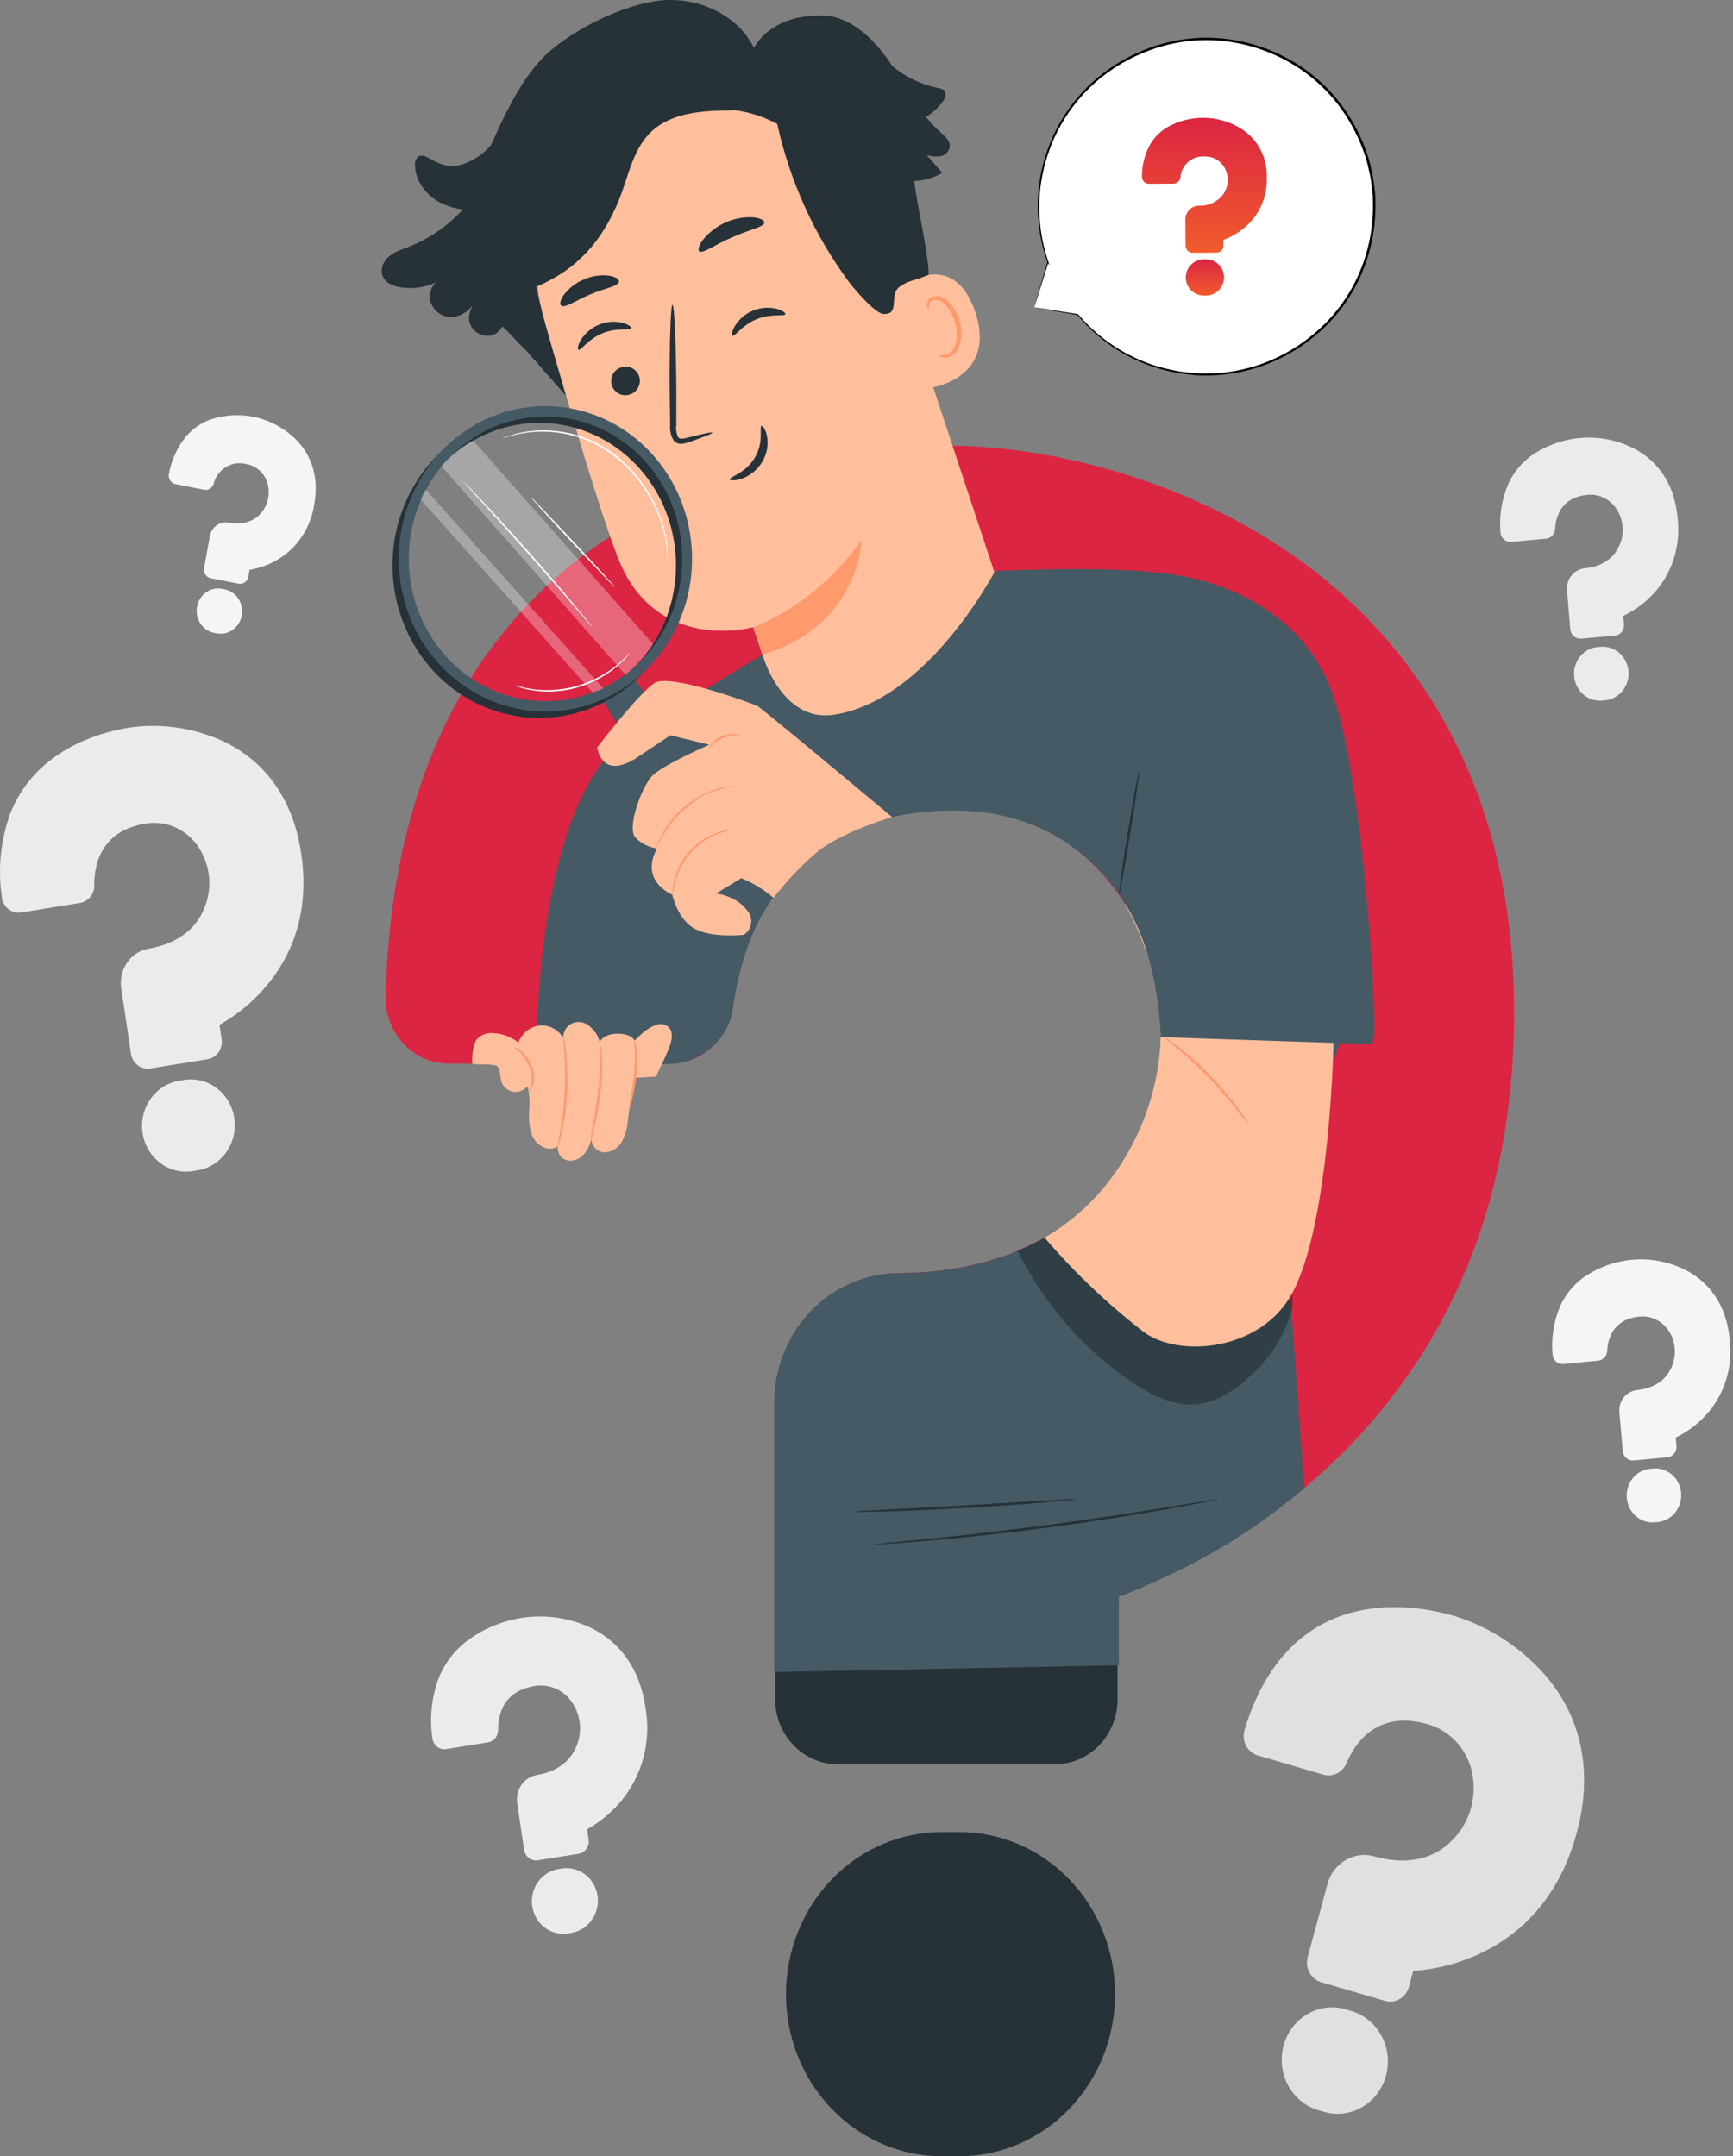 <svg width="364" height="453" viewBox="0 0 364 453" fill="none" xmlns="http://www.w3.org/2000/svg">
<rect x="0" y="0" width="364" height="453" fill="#808080" stroke="none"/>
<path d="M325.171 352.662C319.979 346.473 313.217 341.934 305.661 339.564C300.41 338.024 292.45 336.621 284.345 338.68C279.435 339.889 274.917 342.422 271.243 346.023C266.907 350.28 263.597 356.15 261.404 363.469C261.243 364.011 261.187 364.58 261.241 365.144C261.295 365.708 261.457 366.255 261.717 366.753C261.977 367.251 262.33 367.689 262.756 368.042C263.181 368.396 263.67 368.657 264.194 368.81L277.963 372.846C278.908 373.119 279.916 373.03 280.803 372.595C281.69 372.159 282.397 371.406 282.796 370.473C284.622 366.155 289.231 359.335 299.585 362.17C302.211 362.837 304.573 364.339 306.341 366.469C308.109 368.599 309.196 371.25 309.45 374.053C309.691 376.426 309.392 378.826 308.576 381.056C307.76 383.287 306.451 385.286 304.755 386.891C299.391 392.108 292.391 391.095 288.695 390.027C286.656 389.435 284.476 389.707 282.628 390.783C280.781 391.859 279.417 393.652 278.834 395.771L274.664 411.203C274.372 412.287 274.505 413.447 275.034 414.429C275.562 415.411 276.443 416.134 277.483 416.44L290.898 420.373C291.938 420.677 293.052 420.539 293.995 419.988C294.938 419.438 295.632 418.52 295.926 417.437L296.802 414.195C296.813 414.157 296.834 414.123 296.864 414.099C296.893 414.074 296.93 414.06 296.968 414.058C302.84 413.644 308.555 411.898 313.712 408.943C322.381 403.915 328.262 395.869 331.191 385.03C335.384 369.516 330.231 358.866 325.171 352.662Z" fill="#E0E0E0"/>
<path d="M283.809 422.487L282.635 422.143C279.937 421.353 277.048 421.711 274.603 423.14C272.158 424.568 270.358 426.949 269.599 429.759C268.839 432.569 269.183 435.578 270.553 438.125C271.924 440.671 274.209 442.547 276.907 443.339L278.081 443.683C280.779 444.474 283.669 444.116 286.114 442.688C288.559 441.26 290.36 438.879 291.119 436.068C291.879 433.257 291.535 430.248 290.164 427.701C288.793 425.154 286.507 423.279 283.809 422.487Z" fill="#E0E0E0"/>
<path d="M354.737 267.194C351.162 265.221 347.125 264.338 343.09 264.645C339.396 264.93 335.831 266.184 332.727 268.29C330.588 269.806 328.87 271.881 327.744 274.307C326.359 277.513 325.794 281.038 326.102 284.539C326.12 284.829 326.194 285.112 326.318 285.372C326.443 285.632 326.617 285.863 326.829 286.052C327.041 286.241 327.288 286.383 327.554 286.471C327.82 286.559 328.1 286.591 328.378 286.564L335.681 285.869C336.182 285.82 336.648 285.585 336.997 285.207C337.345 284.829 337.551 284.333 337.578 283.81C337.693 281.394 338.7 277.248 344.157 276.63C345.532 276.448 346.927 276.717 348.149 277.399C349.37 278.082 350.357 279.144 350.972 280.437C351.505 281.528 351.783 282.734 351.785 283.958C351.787 285.182 351.512 286.389 350.982 287.481C349.331 291.004 345.8 291.855 343.843 292.048C342.763 292.154 341.766 292.7 341.071 293.568C340.375 294.436 340.038 295.555 340.131 296.681L340.849 304.867C340.9 305.442 341.168 305.972 341.594 306.341C342.019 306.71 342.569 306.889 343.12 306.837L350.236 306.16C350.788 306.107 351.297 305.828 351.652 305.384C352.006 304.941 352.178 304.369 352.128 303.794L351.977 302.074C351.975 302.054 351.98 302.034 351.989 302.016C351.999 301.999 352.014 301.985 352.032 301.977C354.771 300.658 357.201 298.731 359.151 296.332C360.776 294.293 361.983 291.929 362.699 289.386C363.415 286.843 363.624 284.175 363.314 281.545C362.592 273.316 358.251 269.199 354.737 267.194Z" fill="#F5F5F5"/>
<path d="M347.213 308.525L346.591 308.584C345.16 308.721 343.84 309.445 342.921 310.595C342.002 311.745 341.559 313.229 341.69 314.719C341.82 316.209 342.514 317.585 343.618 318.543C344.722 319.501 346.146 319.963 347.577 319.828L348.199 319.768C349.63 319.632 350.95 318.909 351.87 317.758C352.789 316.608 353.232 315.124 353.101 313.634C352.97 312.143 352.277 310.768 351.173 309.81C350.069 308.852 348.644 308.39 347.213 308.525Z" fill="#F5F5F5"/>
<path d="M62.257 92.433C59.821 90.001 56.775 88.334 53.47 87.621C50.443 86.973 47.308 87.132 44.356 88.085C42.308 88.793 40.475 90.05 39.041 91.729C37.228 93.973 36.002 96.667 35.483 99.549C35.434 99.786 35.431 100.031 35.474 100.269C35.518 100.507 35.606 100.734 35.735 100.936C35.864 101.138 36.031 101.311 36.225 101.444C36.419 101.578 36.637 101.67 36.865 101.715L42.878 102.892C43.29 102.971 43.717 102.893 44.079 102.673C44.441 102.452 44.715 102.104 44.851 101.691C45.232 100.192 46.165 98.911 47.448 98.125C48.731 97.339 50.259 97.111 51.702 97.492C52.845 97.672 53.906 98.219 54.736 99.057C55.567 99.895 56.126 100.981 56.336 102.166C56.525 103.167 56.485 104.201 56.218 105.184C55.952 106.166 55.467 107.069 54.802 107.82C52.706 110.254 49.687 110.098 48.074 109.789C47.184 109.617 46.265 109.819 45.517 110.35C44.769 110.881 44.253 111.699 44.081 112.625L42.865 119.363C42.78 119.836 42.879 120.325 43.14 120.723C43.401 121.12 43.802 121.394 44.256 121.483L50.114 122.631C50.569 122.719 51.038 122.616 51.42 122.344C51.801 122.073 52.064 121.655 52.15 121.181L52.406 119.766C52.409 119.749 52.416 119.734 52.428 119.722C52.44 119.711 52.455 119.703 52.471 119.701C54.958 119.293 57.329 118.324 59.419 116.862C61.169 115.612 62.656 114.002 63.787 112.132C64.918 110.262 65.671 108.17 65.997 105.986C67.22 99.211 64.638 94.877 62.257 92.433Z" fill="#F5F5F5"/>
<path d="M47.171 123.811L46.658 123.71C46.075 123.596 45.475 123.602 44.894 123.729C44.313 123.856 43.762 124.101 43.272 124.45C42.782 124.799 42.362 125.245 42.038 125.763C41.713 126.281 41.489 126.86 41.38 127.468C41.27 128.076 41.276 128.7 41.398 129.305C41.52 129.91 41.755 130.484 42.09 130.995C42.425 131.506 42.854 131.942 43.351 132.28C43.848 132.619 44.404 132.851 44.988 132.966L45.5 133.066C46.084 133.18 46.683 133.174 47.264 133.047C47.845 132.92 48.396 132.675 48.886 132.326C49.377 131.977 49.796 131.531 50.121 131.013C50.445 130.495 50.669 129.916 50.779 129.308C50.888 128.701 50.882 128.076 50.76 127.471C50.638 126.866 50.403 126.292 50.068 125.781C49.733 125.271 49.304 124.834 48.807 124.496C48.31 124.158 47.754 123.925 47.171 123.811Z" fill="#F5F5F5"/>
<path d="M343.857 94.585C340.289 92.598 336.256 91.698 332.22 91.988C328.524 92.258 324.955 93.498 321.843 95.59C319.698 97.098 317.972 99.166 316.837 101.587C315.44 104.788 314.861 108.31 315.156 111.812C315.173 112.102 315.245 112.386 315.369 112.646C315.493 112.907 315.666 113.138 315.878 113.328C316.089 113.518 316.335 113.661 316.6 113.75C316.866 113.839 317.146 113.872 317.424 113.846L324.73 113.182C325.231 113.134 325.699 112.901 326.048 112.525C326.398 112.148 326.606 111.654 326.635 111.131C326.759 108.715 327.782 104.574 333.241 103.978C334.617 103.802 336.011 104.076 337.23 104.764C338.449 105.451 339.431 106.517 340.041 107.813C340.57 108.906 340.844 110.114 340.841 111.337C340.838 112.561 340.559 113.767 340.024 114.857C338.36 118.373 334.827 119.209 332.868 119.395C331.788 119.496 330.789 120.038 330.09 120.903C329.392 121.768 329.05 122.886 329.139 124.012L329.826 132.201C329.874 132.776 330.14 133.307 330.565 133.678C330.989 134.049 331.537 134.23 332.09 134.18L339.208 133.533C339.76 133.482 340.27 133.205 340.626 132.763C340.983 132.321 341.156 131.75 341.108 131.175L340.964 129.454C340.962 129.434 340.967 129.414 340.977 129.397C340.987 129.379 341.002 129.366 341.019 129.358C343.764 128.05 346.201 126.133 348.16 123.742C349.793 121.709 351.009 119.351 351.735 116.811C352.46 114.271 352.68 111.603 352.379 108.972C351.689 100.74 347.364 96.605 343.857 94.585Z" fill="#EBEBEB"/>
<path d="M336.176 135.886L335.553 135.942C334.121 136.072 332.798 136.79 331.873 137.937C330.949 139.083 330.5 140.565 330.625 142.057C330.751 143.548 331.439 144.927 332.54 145.889C333.641 146.852 335.064 147.319 336.496 147.189L337.119 147.133C338.551 147.002 339.874 146.285 340.798 145.138C341.723 143.992 342.171 142.509 342.046 141.018C341.921 139.527 341.233 138.148 340.132 137.185C339.031 136.223 337.608 135.755 336.176 135.886Z" fill="#EBEBEB"/>
<path d="M124.196 342.042C119.736 339.932 114.795 339.174 109.941 339.855C105.496 340.484 101.277 342.273 97.675 345.056C95.198 347.052 93.268 349.691 92.079 352.71C90.633 356.691 90.198 360.994 90.818 365.201C90.861 365.55 90.97 365.887 91.139 366.191C91.308 366.495 91.535 366.761 91.805 366.973C92.074 367.185 92.382 367.338 92.71 367.424C93.037 367.51 93.378 367.527 93.712 367.473L102.489 366.073C103.09 365.975 103.638 365.655 104.032 365.172C104.426 364.688 104.64 364.074 104.636 363.439C104.603 360.511 105.527 355.423 112.078 354.257C113.727 353.932 115.432 354.15 116.956 354.88C118.481 355.611 119.748 356.819 120.583 358.335C121.304 359.613 121.726 361.049 121.815 362.528C121.904 364.006 121.656 365.486 121.093 366.847C119.347 371.23 115.141 372.53 112.789 372.914C111.491 373.125 110.326 373.861 109.547 374.964C108.768 376.066 108.439 377.444 108.632 378.797L110.078 388.635C110.18 389.325 110.542 389.945 111.082 390.359C111.623 390.773 112.299 390.946 112.963 390.841L121.514 389.477C122.177 389.37 122.772 388.994 123.17 388.431C123.567 387.868 123.733 387.163 123.632 386.473L123.328 384.406C123.325 384.382 123.329 384.357 123.339 384.335C123.35 384.313 123.367 384.296 123.388 384.284C126.605 382.48 129.405 379.965 131.592 376.916C133.411 374.327 134.703 371.378 135.389 368.25C136.074 365.122 136.138 361.881 135.576 358.726C134.122 348.837 128.585 344.195 124.196 342.042Z" fill="#EBEBEB"/>
<path d="M118.028 392.567L117.28 392.687C115.56 392.961 114.015 393.936 112.985 395.397C111.955 396.858 111.524 398.685 111.787 400.477C112.051 402.269 112.987 403.878 114.39 404.951C115.792 406.024 117.547 406.472 119.267 406.198L120.015 406.079C121.735 405.804 123.28 404.829 124.31 403.368C125.34 401.907 125.771 400.08 125.508 398.288C125.244 396.497 124.308 394.887 122.906 393.814C121.503 392.742 119.748 392.293 118.028 392.567Z" fill="#EBEBEB"/>
<path d="M47.233 155.892C40.962 152.94 34.019 151.888 27.2 152.857C22.498 153.616 15.694 155.505 9.979 160.195C6.504 163.007 3.799 166.72 2.136 170.963C0.114 176.56 -0.486 182.607 0.395 188.517C0.455 189.007 0.609 189.48 0.848 189.907C1.087 190.334 1.405 190.707 1.785 191.004C2.164 191.301 2.597 191.516 3.057 191.635C3.518 191.755 3.996 191.778 4.465 191.701L16.793 189.711C17.638 189.572 18.407 189.121 18.959 188.441C19.512 187.761 19.811 186.897 19.803 186.006C19.751 181.891 21.037 174.741 30.238 173.086C32.553 172.624 34.95 172.926 37.093 173.949C39.236 174.972 41.02 176.665 42.196 178.793C43.213 180.586 43.809 182.602 43.937 184.68C44.066 186.757 43.722 188.837 42.934 190.75C40.491 196.913 34.585 198.75 31.282 199.296C29.458 199.595 27.823 200.633 26.731 202.184C25.639 203.734 25.18 205.671 25.454 207.573L27.51 221.39C27.656 222.36 28.165 223.23 28.925 223.81C29.686 224.39 30.636 224.631 31.568 224.482L43.579 222.543C44.511 222.392 45.346 221.862 45.903 221.069C46.459 220.277 46.691 219.287 46.548 218.317L46.116 215.414C46.111 215.38 46.117 215.345 46.132 215.314C46.147 215.284 46.17 215.259 46.2 215.243C50.715 212.699 54.643 209.159 57.708 204.869C62.838 197.611 64.707 189.009 63.263 179.303C61.196 165.413 53.405 158.905 47.233 155.892Z" fill="#EBEBEB"/>
<path d="M38.689 226.894L37.639 227.064C35.222 227.454 33.054 228.828 31.61 230.883C30.166 232.938 29.566 235.507 29.94 238.023C30.315 240.54 31.634 242.799 33.607 244.302C35.58 245.806 38.046 246.432 40.462 246.042L41.513 245.872C43.929 245.482 46.098 244.108 47.541 242.053C48.985 239.998 49.586 237.429 49.211 234.913C48.837 232.396 47.518 230.138 45.545 228.634C43.571 227.13 41.105 226.504 38.689 226.894Z" fill="#EBEBEB"/>
<path d="M217.233 64.569L226.372 66.091C232.032 72.857 240.019 77.26 248.761 78.436C257.503 79.612 266.369 77.475 273.616 72.446C280.863 67.417 285.967 59.859 287.924 51.258C289.882 42.657 288.551 33.635 284.194 25.965C279.837 18.295 272.769 12.532 264.379 9.809C255.988 7.086 246.883 7.6 238.852 11.249C230.822 14.899 224.447 21.42 220.98 29.532C217.514 37.643 217.206 46.758 220.119 55.084L220.108 55.068L217.233 64.569Z" fill="white"/>
<path d="M217.233 64.568C217.233 64.568 217.28 64.37 217.395 63.964L217.919 62.148C218.399 60.511 219.099 58.124 220.005 55.037L220.068 54.823L220.196 55.007L220.207 55.023L220.018 55.12C218.08 49.688 217.508 43.864 218.352 38.16C218.919 34.424 220.066 30.8 221.752 27.418C223.695 23.578 226.322 20.125 229.503 17.227C233.04 14.039 237.17 11.581 241.659 9.993C246.513 8.239 251.697 7.59 256.833 8.093C262.297 8.648 267.564 10.435 272.237 13.321C277.14 16.359 281.21 20.569 284.08 25.572C285.559 28.106 286.727 30.81 287.557 33.624C287.759 34.32 287.89 35.034 288.059 35.736C288.24 36.433 288.383 37.139 288.487 37.851C288.573 38.564 288.66 39.274 288.745 39.983L288.868 41.045L288.886 42.111C289.065 47.657 287.967 53.17 285.676 58.224C283.51 62.963 280.303 67.152 276.293 70.479C272.618 73.566 268.366 75.893 263.785 77.324C259.645 78.596 255.308 79.102 250.987 78.817L248.011 78.47C247.04 78.334 246.105 78.077 245.177 77.891C243.4 77.486 241.661 76.929 239.979 76.227C234.661 74.042 229.961 70.584 226.292 66.158L226.355 66.194C223.411 65.677 221.124 65.275 219.551 64.999C218.799 64.862 218.22 64.758 217.809 64.684C217.42 64.612 217.233 64.568 217.233 64.568C217.233 64.568 217.451 64.592 217.854 64.653L219.629 64.924C221.191 65.17 223.464 65.528 226.389 65.989L226.426 65.994L226.452 66.025C230.135 70.379 234.821 73.773 240.106 75.915C241.776 76.6 243.501 77.143 245.263 77.535C246.182 77.714 247.107 77.965 248.069 78.095L251.013 78.426C255.285 78.69 259.568 78.175 263.655 76.905C268.174 75.478 272.365 73.17 275.986 70.114C279.933 66.826 283.089 62.69 285.217 58.014C287.468 53.03 288.544 47.596 288.364 42.13L288.346 41.08L288.224 40.034C288.14 39.336 288.055 38.636 287.969 37.934C287.866 37.232 287.725 36.536 287.546 35.85C287.379 35.159 287.25 34.456 287.051 33.77C286.232 30.997 285.081 28.334 283.624 25.837C280.796 20.909 276.788 16.76 271.96 13.764C267.357 10.917 262.169 9.15 256.785 8.596C251.721 8.093 246.608 8.724 241.818 10.444C237.384 12.002 233.3 14.417 229.799 17.553C226.647 20.407 224.04 23.81 222.104 27.596C220.423 30.936 219.271 34.517 218.69 38.211C217.825 43.864 218.35 49.644 220.22 55.048L220.477 55.8L220.031 55.145L220.02 55.128L220.21 55.099C219.261 58.142 218.527 60.496 218.023 62.11C217.773 62.901 217.581 63.507 217.445 63.937C217.312 64.35 217.233 64.568 217.233 64.568Z" fill="black"/>
<path d="M260.881 27.155C258.49 25.618 255.715 24.786 252.873 24.753C250.271 24.727 247.705 25.359 245.412 26.59C243.829 27.483 242.509 28.776 241.583 30.339C240.432 32.412 239.836 34.747 239.853 37.118C239.849 37.314 239.885 37.509 239.957 37.691C240.03 37.873 240.138 38.038 240.276 38.178C240.414 38.317 240.578 38.428 240.759 38.502C240.941 38.577 241.135 38.615 241.331 38.614L246.482 38.578C246.836 38.575 247.176 38.444 247.441 38.211C247.706 37.978 247.879 37.657 247.927 37.307C248.01 36.057 248.583 34.889 249.522 34.059C250.46 33.228 251.688 32.801 252.94 32.871C253.912 32.83 254.874 33.093 255.69 33.624C256.506 34.154 257.136 34.926 257.493 35.832C257.804 36.597 257.931 37.424 257.863 38.246C257.795 39.069 257.533 39.864 257.1 40.566C256.526 41.422 255.74 42.115 254.819 42.579C253.899 43.042 252.874 43.261 251.845 43.213C251.082 43.221 250.354 43.529 249.818 44.071C249.282 44.613 248.982 45.345 248.984 46.107L249.021 51.651C249.024 52.04 249.182 52.412 249.459 52.685C249.736 52.959 250.11 53.111 250.499 53.109L255.519 53.075C255.908 53.072 256.28 52.914 256.553 52.637C256.827 52.36 256.979 51.986 256.977 51.597L256.969 50.432C256.969 50.418 256.973 50.405 256.981 50.394C256.989 50.383 257 50.374 257.013 50.37C259.005 49.645 260.815 48.494 262.316 46.997C263.569 45.723 264.549 44.206 265.194 42.539C265.84 40.873 266.137 39.092 266.069 37.306C266.15 35.311 265.715 33.328 264.806 31.55C263.897 29.772 262.545 28.258 260.881 27.155Z" fill="url(#paint0_linear_123_121)"/>
<path d="M253.268 54.485L252.829 54.488C251.821 54.497 250.856 54.905 250.148 55.623C249.44 56.342 249.047 57.312 249.053 58.321C249.06 59.33 249.467 60.295 250.185 61.004C250.903 61.712 251.872 62.108 252.881 62.102L253.32 62.099C254.33 62.092 255.295 61.685 256.004 60.966C256.713 60.247 257.108 59.276 257.101 58.266C257.094 57.257 256.687 56.291 255.968 55.582C255.249 54.873 254.278 54.479 253.268 54.485Z" fill="url(#paint1_linear_123_121)"/>
<path d="M271.728 116.785C247.384 99.731 218.44 93.654 199.471 93.654C181.705 93.654 155.561 96.573 131.898 110.475C117.53 118.779 105.511 130.87 97.045 145.538C87.06 162.868 81.655 184.311 80.982 209.273C80.936 211.118 81.245 212.954 81.891 214.672C82.538 216.391 83.508 217.957 84.745 219.278C85.983 220.6 87.462 221.65 89.095 222.366C90.728 223.082 92.482 223.45 94.254 223.448H140.837C144.03 223.436 147.114 222.23 149.526 220.049C151.938 217.869 153.518 214.859 153.979 211.567C156.045 196.352 164.715 170.734 199.574 170.108C226.13 169.633 237.088 189.657 240.566 198.29C246.228 212.338 244.792 228.996 236.724 242.851C224.329 264.137 201.526 267.395 189.037 267.443C182.144 267.462 175.538 270.318 170.659 275.389C165.78 280.46 163.023 287.335 162.99 294.514V346.723C162.994 350.389 164.394 353.904 166.883 356.496C169.372 359.089 172.746 360.547 176.266 360.551H221.651C225.171 360.547 228.546 359.089 231.035 356.496C233.523 353.904 234.923 350.389 234.927 346.723V335.754C234.927 335.626 234.966 335.501 235.038 335.397C235.11 335.293 235.212 335.215 235.329 335.174C253.388 328.477 269.824 317.752 283.489 303.749C306.403 280.02 318.022 249.392 318.022 212.718C318.022 160.233 292.847 131.58 271.728 116.785Z" fill="#DB2542"/>
<path d="M197.817 384.906H201.48C205.776 384.9 210.031 385.777 214.002 387.485C217.973 389.194 221.581 391.701 224.621 394.863C227.66 398.025 230.072 401.78 231.717 405.914C233.363 410.047 234.209 414.478 234.209 418.953C234.209 423.428 233.363 427.859 231.717 431.992C230.072 436.126 227.66 439.881 224.621 443.043C221.581 446.205 217.973 448.712 214.002 450.421C210.031 452.129 205.776 453.006 201.48 453H197.817C193.521 453.006 189.266 452.129 185.295 450.421C181.324 448.712 177.716 446.205 174.676 443.043C171.636 439.881 169.225 436.126 167.58 431.992C165.934 427.859 165.088 423.428 165.088 418.953C165.088 414.478 165.934 410.047 167.58 405.914C169.225 401.78 171.636 398.025 174.676 394.863C177.716 391.701 181.324 389.194 185.295 387.485C189.266 385.777 193.521 384.9 197.817 384.906Z" fill="#263238"/>
<path d="M176.092 370.648H221.458C224.921 370.7 228.263 369.32 230.751 366.81C233.238 364.3 234.669 360.866 234.729 357.259V335.914C234.73 335.788 234.769 335.666 234.842 335.565C234.914 335.464 235.015 335.39 235.13 335.352C242.602 332.562 249.762 328.936 256.484 324.538C227.498 324.327 174.664 324.018 162.822 324.468V357.259C162.881 360.866 164.312 364.3 166.8 366.81C169.287 369.32 172.629 370.7 176.092 370.648Z" fill="#263238"/>
<path d="M213.457 134.132L184.344 46.073C178.196 24.024 160.752 9.374 139.762 16.385L137.858 17.151C128.62 20.866 121.064 28.068 116.693 37.324C112.322 46.579 111.457 57.21 114.271 67.099C119.701 86.179 125.937 107.187 129.736 117.066C137.603 137.518 158.197 131.777 158.197 131.777C158.242 131.762 162.78 145.41 164.766 151.535L175.428 162.509L179.832 157.497L213.457 134.132Z" fill="#FFBF9D"/>
<path d="M158.197 131.778C158.197 131.778 170.915 127.533 180.952 113.53C180.952 113.53 180.502 131.466 160.129 137.538L158.197 131.778Z" fill="#FF9A6C"/>
<path d="M128.514 81.005C128.791 81.773 129.344 82.398 130.057 82.747C130.77 83.096 131.585 83.141 132.329 82.873C132.699 82.758 133.042 82.568 133.34 82.312C133.638 82.057 133.883 81.743 134.062 81.387C134.242 81.032 134.351 80.643 134.383 80.243C134.416 79.843 134.371 79.44 134.252 79.058C133.975 78.29 133.422 77.665 132.71 77.316C131.998 76.966 131.183 76.92 130.439 77.187C130.069 77.302 129.725 77.492 129.427 77.747C129.129 78.003 128.883 78.317 128.704 78.673C128.525 79.029 128.415 79.419 128.383 79.819C128.35 80.22 128.395 80.623 128.514 81.005Z" fill="#263238"/>
<path d="M121.507 73.491C121.998 73.733 123.522 71.228 126.558 70.017C129.573 68.761 132.401 69.49 132.586 68.971C132.684 68.735 132.072 68.187 130.83 67.842C129.167 67.423 127.42 67.55 125.829 68.206C124.25 68.835 122.904 69.971 121.986 71.449C121.331 72.569 121.271 73.388 121.507 73.491Z" fill="#263238"/>
<path d="M153.865 70.535C154.357 70.777 155.884 68.273 158.917 67.062C161.931 65.807 164.759 66.535 164.945 66.016C165.042 65.78 164.434 65.231 163.189 64.888C161.526 64.468 159.779 64.595 158.188 65.251C156.609 65.88 155.263 67.016 154.344 68.494C153.691 69.614 153.631 70.434 153.865 70.535Z" fill="#263238"/>
<path d="M149.624 90.906C149.571 90.72 147.561 91.139 144.356 91.962C143.551 92.19 142.759 92.325 142.425 91.827C142.05 91.02 141.921 90.114 142.055 89.228C142.059 86.984 142.062 84.63 142.066 82.167C142.003 72.144 141.639 64.03 141.251 64.035C140.863 64.043 140.6 72.17 140.664 82.192C140.698 84.657 140.729 87.006 140.762 89.252C140.636 90.421 140.909 91.599 141.534 92.579C141.752 92.818 142.019 93.002 142.315 93.118C142.611 93.233 142.929 93.277 143.244 93.246C143.718 93.194 144.184 93.08 144.63 92.907C147.767 91.842 149.679 91.09 149.624 90.906Z" fill="#263238"/>
<path d="M146.854 52.78C147.565 53.42 150.193 51.389 153.744 49.867C157.268 48.271 160.497 47.722 160.551 46.745C160.563 46.285 159.689 45.802 158.186 45.657C156.226 45.547 154.267 45.905 152.459 46.701C150.651 47.498 149.041 48.713 147.751 50.255C146.804 51.479 146.528 52.469 146.854 52.78Z" fill="#263238"/>
<path d="M117.924 64.262C118.813 64.739 121.031 63.035 124.004 61.852C126.942 60.577 129.688 60.216 130.003 59.237C130.128 58.774 129.474 58.204 128.127 57.946C126.304 57.68 124.446 57.931 122.748 58.672C121.034 59.347 119.529 60.495 118.395 61.994C117.603 63.141 117.52 64.017 117.924 64.262Z" fill="#263238"/>
<path d="M188.052 60.942C188.332 60.655 200.06 51.311 204.84 65.533C209.62 79.756 194.925 81.821 194.764 81.422C194.604 81.023 188.052 60.942 188.052 60.942Z" fill="#FFBF9D"/>
<path d="M197.125 74.513C197.169 74.445 197.421 74.599 197.887 74.645C198.538 74.69 199.18 74.471 199.678 74.034C200.935 72.957 201.348 70.129 200.553 67.54C200.178 66.309 199.543 65.18 198.695 64.236C198.418 63.839 198.052 63.517 197.629 63.3C197.205 63.082 196.738 62.975 196.266 62.987C195.968 63.011 195.687 63.144 195.472 63.361C195.257 63.579 195.122 63.868 195.091 64.178C195.041 64.642 195.224 64.895 195.159 64.946C195.133 64.995 194.786 64.814 194.699 64.187C194.656 63.807 194.74 63.423 194.937 63.1C195.213 62.667 195.641 62.364 196.13 62.258C196.729 62.169 197.341 62.242 197.906 62.469C198.471 62.697 198.97 63.071 199.356 63.556C200.352 64.576 201.092 65.834 201.513 67.22C202.389 70.118 201.882 73.314 200.108 74.627C199.779 74.872 199.401 75.037 199.002 75.109C198.604 75.181 198.195 75.159 197.806 75.044C197.265 74.847 197.086 74.556 197.125 74.513Z" fill="#FF9A6C"/>
<path d="M159.93 89.472C159.449 89.608 160.497 92.892 158.548 96.16C156.607 99.436 153.13 100.237 153.253 100.705C153.275 100.926 154.205 101.081 155.636 100.628C157.49 100.011 159.077 98.734 160.116 97.02C161.112 95.373 161.455 93.388 161.072 91.483C160.752 90.069 160.139 89.378 159.93 89.472Z" fill="#263238"/>
<path d="M80.176 57.112C80.136 56.188 80.442 55.283 81.03 54.589C82.268 53.053 84.111 52.52 85.842 51.853C90.156 50.167 94.048 47.483 97.222 44.004C95.638 43.813 94.092 43.362 92.643 42.667C89.662 41.185 87.208 38.141 87.179 34.701C87.144 34.38 87.181 34.054 87.287 33.751C87.393 33.447 87.565 33.172 87.79 32.949C88.58 32.34 89.662 32.962 90.524 33.455C93.356 35.074 95.577 35.401 98.5 33.969C100.283 33.182 101.872 31.985 103.147 30.468C103.184 30.382 103.213 30.292 103.251 30.206C103.703 29.183 104.149 28.201 104.593 27.245L104.595 27.237L104.595 27.242C107.934 20.055 111.106 14.76 115.006 11.186C120.724 5.947 131.482 0.727 139.071 0.075C146.66 -0.575 154.883 3.005 158.356 10.063C161.091 5.203 166.95 3.085 172.366 3.331L172.467 3.233C178.414 3.255 183.383 7.968 186.841 13.008C187.03 13.284 187.209 13.568 187.394 13.847C190.178 16.165 193.456 17.751 196.952 18.471C197.567 18.593 198.281 18.758 198.55 19.348C198.636 19.659 198.643 19.987 198.571 20.302C198.499 20.617 198.35 20.907 198.139 21.145C197.181 22.553 195.934 23.721 194.489 24.565C195.418 25.73 196.441 26.809 197.549 27.79C198.502 28.623 199.636 29.623 199.486 30.908C199.383 31.399 199.139 31.846 198.786 32.188C198.433 32.53 197.988 32.752 197.511 32.823C196.553 32.945 195.582 32.858 194.659 32.566C195.746 33.819 196.832 35.073 197.918 36.326C196.112 37.366 194.098 37.951 192.036 38.036C192.689 43.697 195.133 53.727 195.039 57.76C191.439 59.155 190.421 59.068 188.807 60.37C186.721 62.053 189.096 66.079 185.602 65.97C183.823 65.914 179.33 60.617 178.244 59.148C171.023 49.359 165.909 38.065 163.249 26.035C160.229 24.404 156.936 23.394 153.549 23.059L153.86 23.194C147.599 23.224 140.616 23.554 136.245 28.225C132.855 31.848 131.942 37.172 130.07 41.84C126.522 50.688 121.147 56.687 112.605 60.259C113.945 66.821 117.185 77.167 118.871 83.13L110.106 73.172L110.119 73.221C109.499 72.677 108.944 72.102 108.4 71.522L108.223 71.351L108.214 71.324C107.357 70.36 106.453 69.442 105.506 68.573L105.469 68.643C103.37 72.56 97.435 69.928 98.683 65.635C98.928 64.781 99.298 63.971 99.779 63.234C99.325 64.18 98.643 64.988 97.8 65.579C96.957 66.169 95.983 66.523 94.97 66.606C93.955 66.65 92.954 66.346 92.122 65.738C91.291 65.131 90.674 64.255 90.368 63.247C90.215 62.546 90.243 61.817 90.446 61.131C90.65 60.445 91.024 59.827 91.53 59.339C89.122 60.451 86.45 60.791 83.856 60.317C82.167 59.998 80.323 59.129 80.176 57.112Z" fill="#263238"/>
<path d="M130.43 198.054C130.251 198.107 132.589 210.298 134.878 222.943H135.601C133.312 210.298 130.609 198 130.43 198.054Z" fill="#263238"/>
<path d="M140.307 223.554C146.924 223.554 153.015 218.589 153.941 211.826C156.02 196.633 164.343 170.917 199.433 170.291C226.164 169.817 237.414 189.524 240.566 198.29C245.57 212.204 244.949 229.093 236.828 242.928C224.35 264.183 201.397 267.437 188.826 267.485C181.915 267.475 175.281 270.311 170.37 275.375C165.459 280.438 162.668 287.319 162.607 294.516V351.284L235.019 349.866V335.696C235.019 335.568 235.058 335.443 235.131 335.339C235.203 335.235 235.305 335.157 235.423 335.117C249.436 330.04 262.482 322.432 273.963 312.641L269.249 247.264C269.249 247.264 283.03 219.677 282.347 213.471C276.108 156.767 257.592 124.681 250.067 121.689C241.618 118.33 208.997 119.966 208.997 119.966C208.997 119.966 194.908 147.155 175.143 150.167C164.144 151.843 160.129 137.538 160.129 137.538L134.583 153.138C116.401 162.691 112.872 199.855 112.538 223.554H140.307Z" fill="#455A64"/>
<g opacity="0.3">
<path d="M224.224 256.956C238.82 260.826 253.21 265.722 267.806 269.592C268.918 269.768 269.953 270.291 270.773 271.091C271.848 272.388 271.606 274.355 271.125 275.992C269.432 281.201 266.391 285.821 262.336 289.343C259.16 292.249 255.356 294.7 251.141 295.043C246.448 295.424 241.936 293.157 237.968 290.52C227.677 283.644 219.312 274.059 213.719 262.736C213.719 262.736 217.142 261.269 219.76 259.811C221.298 258.947 222.788 257.993 224.224 256.956Z" fill="black"/>
</g>
<path d="M240.268 198.683C246.104 212.711 244.624 229.344 236.307 243.179C232.157 250.212 226.336 256.012 219.405 260.017C225.68 267.355 232.664 274.001 240.244 279.851C247.7 285.362 264.882 283.795 271.397 271.731C279.435 256.847 280.107 218.823 280.107 218.823L281.633 195.901L236.684 188.729L236.323 190.013C237.9 192.766 239.221 195.669 240.268 198.683Z" fill="#FFBF9D"/>
<path d="M161.998 189.05L159.439 193.252C157.494 194.65 155.642 193.882 154.44 191.285L126.77 147.418L133.511 142.952L164.072 185.02C164.072 185.02 164.502 187.25 161.998 189.05Z" fill="#455A64"/>
<path d="M98.071 146.666C93.849 144.176 90.251 140.683 87.571 136.471C84.891 132.259 83.204 127.448 82.648 122.428C82.092 117.408 82.682 112.323 84.37 107.585C86.058 102.848 88.797 98.594 92.363 95.168C95.93 91.742 100.222 89.242 104.892 87.872C109.562 86.502 114.476 86.3 119.235 87.283C123.993 88.266 128.462 90.406 132.276 93.528C136.09 96.651 139.142 100.668 141.184 105.252C143.931 111.415 144.728 118.327 143.461 124.992C142.193 131.658 138.926 137.732 134.131 142.338C129.335 146.945 123.259 149.846 116.778 150.624C110.297 151.402 103.747 150.016 98.071 146.666ZM127.396 92.715C121.436 89.207 114.469 88.031 107.75 89.401C101.032 90.771 95.005 94.595 90.755 100.185C86.505 105.775 84.311 112.762 84.571 119.888C84.83 127.013 87.525 133.807 92.169 139.046C96.813 144.284 103.102 147.623 109.9 148.458C116.699 149.294 123.56 147.573 129.248 143.605C134.936 139.637 139.076 133.683 140.921 126.817C142.766 119.95 142.195 112.623 139.312 106.156C136.785 100.489 132.618 95.789 127.396 92.715Z" fill="#263238"/>
<path d="M99.383 145.32C95.161 142.83 91.563 139.337 88.883 135.125C86.203 130.914 84.516 126.102 83.96 121.082C83.403 116.062 83.993 110.977 85.682 106.24C87.37 101.502 90.109 97.248 93.675 93.822C97.241 90.396 101.534 87.896 106.204 86.526C110.873 85.156 115.788 84.954 120.546 85.937C125.305 86.92 129.774 89.06 133.588 92.182C137.402 95.305 140.454 99.322 142.495 103.906C145.243 110.069 146.04 116.981 144.773 123.646C143.505 130.312 140.238 136.386 135.442 140.992C130.647 145.599 124.571 148.5 118.09 149.278C111.609 150.056 105.058 148.67 99.383 145.32ZM128.708 91.369C122.748 87.861 115.781 86.685 109.062 88.055C102.344 89.425 96.316 93.249 92.066 98.839C87.816 104.429 85.623 111.416 85.883 118.542C86.142 125.667 88.837 132.461 93.481 137.7C98.125 142.939 104.413 146.277 111.212 147.113C118.011 147.949 124.872 146.228 130.56 142.259C136.248 138.291 140.388 132.337 142.233 125.471C144.078 118.604 143.507 111.277 140.624 104.81C138.097 99.144 133.93 94.443 128.708 91.369Z" fill="#455A64"/>
<path d="M140.173 117.859C140.148 117.685 140.137 117.509 140.142 117.332C140.117 116.988 140.156 116.478 140.083 115.827C139.953 113.986 139.61 112.168 139.062 110.413C138.689 109.201 138.238 108.016 137.713 106.867C137.098 105.554 136.394 104.289 135.607 103.08C134.743 101.74 133.775 100.476 132.713 99.3C131.585 98.027 130.348 96.865 129.016 95.827C127.682 94.795 126.254 93.902 124.752 93.161C123.343 92.491 121.883 91.947 120.386 91.534C117.841 90.852 115.212 90.574 112.587 90.71C110.817 90.798 109.06 91.082 107.347 91.557C106.733 91.701 106.279 91.891 105.958 91.978C105.798 92.037 105.634 92.082 105.467 92.112C105.618 92.031 105.774 91.965 105.936 91.912C106.251 91.804 106.701 91.593 107.312 91.428C109.025 90.9 110.791 90.577 112.574 90.467C115.225 90.295 117.886 90.551 120.462 91.227C121.979 91.636 123.46 92.181 124.888 92.856C126.413 93.602 127.862 94.506 129.214 95.552C130.561 96.602 131.812 97.78 132.95 99.071C134.02 100.262 134.993 101.544 135.859 102.903C136.648 104.129 137.35 105.413 137.961 106.744C138.481 107.91 138.923 109.112 139.285 110.34C139.819 112.118 140.13 113.959 140.211 115.82C140.236 116.324 140.236 116.829 140.208 117.333C140.211 117.51 140.199 117.686 140.173 117.859Z" fill="white"/>
<path d="M108.03 143.976C108.052 143.897 109.458 144.442 111.831 144.78C112.129 144.818 112.44 144.856 112.762 144.897C113.086 144.935 113.427 144.935 113.778 144.958C114.479 145.017 115.23 144.978 116.019 144.963C119.454 144.789 122.812 143.847 125.866 142.199C126.556 141.8 127.224 141.44 127.802 141.022C128.094 140.819 128.388 140.64 128.65 140.438C128.909 140.234 129.159 140.038 129.399 139.849C131.287 138.315 132.24 137.109 132.297 137.165C132.096 137.463 131.872 137.743 131.626 138.002C131.36 138.327 131.073 138.633 130.767 138.917C130.379 139.314 129.971 139.689 129.544 140.04C129.306 140.236 129.057 140.44 128.799 140.653C128.538 140.863 128.244 141.049 127.952 141.26C127.324 141.701 126.675 142.108 126.007 142.48C122.927 144.183 119.517 145.14 116.033 145.279C115.276 145.308 114.518 145.295 113.763 145.243C113.408 145.214 113.064 145.206 112.737 145.161C112.412 145.112 112.098 145.066 111.797 145.021C111.259 144.941 110.725 144.831 110.199 144.69C109.797 144.604 109.401 144.49 109.014 144.348C108.677 144.253 108.348 144.129 108.03 143.976Z" fill="white"/>
<path d="M129.224 123.428C129.159 123.494 125.143 119.308 120.257 114.079C115.369 108.848 111.46 104.556 111.526 104.49C111.591 104.423 115.605 108.609 120.494 113.839C125.38 119.068 129.289 123.362 129.224 123.428Z" fill="white"/>
<path d="M124.483 131.831C124.376 131.743 124.278 131.644 124.191 131.534L123.401 130.637C122.695 129.82 121.721 128.691 120.529 127.31C118.108 124.497 114.753 120.622 111.004 116.385C107.252 112.147 103.815 108.35 101.32 105.608L98.369 102.358C98.044 101.991 97.781 101.695 97.576 101.465C97.478 101.366 97.39 101.256 97.315 101.137C97.427 101.218 97.53 101.312 97.623 101.416C97.84 101.635 98.117 101.916 98.461 102.264C99.185 103.005 100.219 104.089 101.489 105.439C104.027 108.139 107.492 111.912 111.246 116.152C114.998 120.392 118.327 124.294 120.704 127.149C121.893 128.576 122.847 129.738 123.497 130.55C123.802 130.935 124.049 131.246 124.241 131.489C124.333 131.593 124.414 131.708 124.483 131.831Z" fill="white"/>
<g opacity="0.3">
<path d="M99.367 92.537L137.188 135.329C137.188 135.329 134.127 139.788 131.323 141.729L92.704 97.937C94.571 95.707 96.833 93.874 99.367 92.537Z" fill="white"/>
</g>
<g opacity="0.3">
<path d="M89.453 102.872L126.65 144.564C126.65 144.564 126.995 144.76 124.433 145.434L88.402 104.988C88.594 104.209 88.953 103.486 89.453 102.872Z" fill="white"/>
</g>
<path d="M187.37 171.659C179.425 165.015 159.954 148.761 159.064 148.328C157.944 147.783 140.808 141.441 137.525 143.479C134.243 145.516 125.442 157.022 125.442 157.022C125.442 157.022 126.277 164.179 133.954 159.057C139.811 155.15 140.72 154.544 140.822 154.475L140.81 154.483L148.971 156.469C148.971 156.469 139.018 160.799 136.912 163.075C134.807 165.352 131.478 174.069 133.555 176.076C134.794 177.275 136.364 178.037 138.042 178.254C138.042 178.254 133.933 184.333 141.222 188.002C141.222 188.002 142.286 193.111 145.882 195.113C149.477 197.116 156.175 196.408 156.175 196.408C156.591 196.167 156.95 195.831 157.223 195.425C157.497 195.02 157.679 194.555 157.756 194.066C157.833 193.577 157.802 193.076 157.667 192.601C157.532 192.125 157.295 191.688 156.974 191.322C154.667 188.15 150.41 187.711 150.41 187.711L155.686 184.505C158.158 185.491 160.459 186.892 162.497 188.652C165.322 184.925 168.552 181.551 172.124 178.599C177.522 174.524 187.37 171.659 187.37 171.659Z" fill="#FFBF9D"/>
<path d="M153.596 174.359C153.334 174.335 153.07 174.351 152.812 174.407C152.104 174.51 151.407 174.678 150.728 174.911C148.462 175.67 146.424 177.029 144.813 178.854C143.202 180.678 142.073 182.907 141.536 185.322C141.371 186.047 141.268 186.785 141.228 187.528C141.197 187.8 141.203 188.075 141.248 188.345C141.322 188.351 141.337 187.183 141.803 185.393C142.398 183.057 143.53 180.907 145.1 179.128C146.671 177.35 148.633 175.995 150.818 175.182C152.492 174.549 153.608 174.435 153.596 174.359Z" fill="#FF9A6C"/>
<path d="M153.947 165.11C153.667 165.095 153.385 165.115 153.11 165.171C152.783 165.205 152.459 165.261 152.139 165.337C151.711 165.42 151.287 165.524 150.869 165.651C149.775 165.968 148.71 166.386 147.687 166.9C145.172 168.162 142.936 169.956 141.121 172.167C140.383 173.066 139.724 174.032 139.15 175.052C138.926 175.441 138.72 175.841 138.534 176.251C138.381 176.554 138.247 176.866 138.132 177.187C138.01 177.45 137.919 177.728 137.861 178.014C137.933 178.046 138.369 176.887 139.385 175.202C139.983 174.219 140.654 173.286 141.392 172.413C142.304 171.352 143.304 170.378 144.38 169.499C145.516 168.551 146.723 167.699 147.989 166.95C148.942 166.513 149.933 166.171 150.947 165.927C152.771 165.333 153.958 165.189 153.947 165.11Z" fill="#FF9A6C"/>
<path d="M155.437 154.487C155.095 154.303 154.713 154.214 154.328 154.227C153.402 154.179 152.477 154.351 151.624 154.731C150.75 155.069 149.98 155.649 149.399 156.409C149.123 156.688 148.92 157.036 148.809 157.42C149.604 156.41 150.622 155.615 151.777 155.104C152.931 154.594 154.187 154.382 155.437 154.487Z" fill="#FF9A6C"/>
<path d="M246.898 120.833C246.898 120.833 272.045 123.346 280.027 146.102C286.363 164.163 289.806 218.272 288.218 219.375L243.821 217.896C243.237 204.701 239.826 194.528 235.044 187.946L246.898 120.833Z" fill="#455A64"/>
<path d="M244.501 217.896C244.813 218.021 245.106 218.191 245.372 218.401C245.916 218.754 246.68 219.301 247.601 220.009C249.996 221.866 252.255 223.907 254.357 226.115C256.461 228.319 258.426 230.663 260.239 233.132C260.931 234.081 261.474 234.862 261.828 235.418C262.038 235.689 262.209 235.989 262.339 236.31C261.487 235.381 260.687 234.402 259.942 233.379C258.484 231.555 256.429 229.071 253.977 226.51C251.884 224.323 249.678 222.257 247.369 220.322C245.595 218.836 244.453 217.968 244.501 217.896Z" fill="#FF9A6C"/>
<path d="M239.213 162.237C239.359 162.263 238.544 168.039 237.393 175.137C236.241 182.238 235.19 187.971 235.044 187.946C234.897 187.92 235.712 182.145 236.864 175.044C238.015 167.946 239.067 162.212 239.213 162.237Z" fill="#263238"/>
<path d="M183.337 324.502C183.579 324.439 183.826 324.4 184.075 324.386C184.613 324.33 185.318 324.255 186.197 324.163C188.102 323.975 190.754 323.714 194.006 323.394C200.598 322.735 209.696 321.744 219.72 320.426C229.746 319.103 238.795 317.702 245.337 316.631C248.563 316.098 251.194 315.663 253.083 315.351L255.192 315.017C255.436 314.966 255.685 314.939 255.934 314.938C255.699 315.025 255.457 315.089 255.211 315.128L253.119 315.565C251.301 315.937 248.664 316.436 245.399 317.021C238.869 318.193 229.821 319.657 219.787 320.981C209.756 322.3 200.644 323.229 194.04 323.787C190.738 324.068 188.063 324.268 186.214 324.38C185.331 324.429 184.623 324.469 184.083 324.499C183.835 324.525 183.585 324.526 183.337 324.502Z" fill="#263238"/>
<path d="M179.412 317.59C180.017 317.484 180.629 317.426 181.242 317.417C182.509 317.347 184.194 317.254 186.237 317.14L202.714 316.261L219.187 315.266L224.181 314.974C224.791 314.913 225.405 314.901 226.017 314.938C225.418 315.071 224.809 315.155 224.197 315.191C223.022 315.319 221.319 315.48 219.214 315.661C215.004 316.024 209.181 316.453 202.743 316.819C196.307 317.184 190.474 317.418 186.251 317.536C184.14 317.595 182.431 317.628 181.249 317.635C180.636 317.669 180.022 317.654 179.412 317.59Z" fill="#263238"/>
<path d="M108.7 219.678C108.86 219.021 109.132 218.399 109.504 217.842C109.991 217.087 110.652 216.472 111.427 216.053C112.203 215.634 113.066 215.424 113.939 215.444C114.812 215.463 115.667 215.71 116.424 216.163C117.181 216.616 117.817 217.259 118.274 218.035C118.277 217.299 118.513 216.585 118.946 216.003C119.378 215.422 119.983 215.005 120.666 214.818C121.29 214.667 121.941 214.689 122.554 214.881C123.167 215.073 123.722 215.429 124.162 215.914C125.078 216.699 125.712 217.782 125.963 218.989C127.045 216.459 132.606 216.768 133.282 218.667C133.282 218.667 138.067 213.212 140.514 215.895C141.531 217.009 141.095 218.719 140.422 220.431C139.523 222.717 138.931 223.67 137.756 226.188L133.226 226.446C132.844 227.922 132.041 233.926 131.871 235.445C131.771 236.976 131.349 238.466 130.634 239.808C130.27 240.475 129.749 241.034 129.122 241.435C128.494 241.836 127.779 242.066 127.043 242.102C126.309 242.099 125.603 241.8 125.076 241.267C124.549 240.734 124.241 240.008 124.216 239.243C123.953 240.524 123.36 241.705 122.499 242.66C122.065 243.131 121.523 243.479 120.924 243.673C120.325 243.867 119.689 243.899 119.075 243.768C118.467 243.608 117.937 243.223 117.583 242.685C117.229 242.147 117.075 241.493 117.152 240.845C115.537 242.01 113.15 240.975 112.125 239.23C111.1 237.484 111.075 235.315 111.138 233.27C111.354 231.402 111.193 229.507 110.665 227.707C110.525 227.454 110.405 227.189 110.309 226.914C110.257 226.467 110.237 226.017 110.249 225.568C110.193 224.614 110.009 223.674 109.704 222.774C109.635 222.577 109.559 222.382 109.476 222.191C109.256 221.684 108.932 221.254 108.684 220.768C108.625 220.666 108.586 220.553 108.569 220.435C108.571 220.177 108.615 219.921 108.7 219.678Z" fill="#FFBF9D"/>
<path d="M103.605 217.059C103.001 216.99 102.391 217.057 101.815 217.257C101.239 217.456 100.711 217.783 100.267 218.214C99.31 219.329 99.088 221.997 99.198 223.488C100.876 223.818 101.772 223.429 103.45 223.759C103.804 223.828 104.1 223.735 104.393 223.953C105.167 224.525 105.041 226.454 105.353 227.388C105.681 228.176 106.287 228.803 107.045 229.141C107.803 229.478 108.657 229.501 109.431 229.204C110.189 228.864 110.839 228.305 111.302 227.592C111.766 226.88 112.025 226.044 112.047 225.184C112.06 223.451 111.452 221.774 110.342 220.482C109.506 219.459 108.476 218.626 107.317 218.037C106.157 217.448 104.894 217.115 103.605 217.059Z" fill="#FFBF9D"/>
<path d="M132.189 232.942C132.019 232.903 132.709 229.704 133.146 225.723C133.339 224.029 133.4 222.32 133.329 220.615C133.242 219.909 133.199 219.198 133.2 218.486C133.5 219.142 133.672 219.854 133.708 220.58C133.893 222.309 133.884 224.056 133.68 225.783C133.495 227.503 133.205 229.209 132.809 230.89C132.696 231.601 132.487 232.291 132.189 232.942Z" fill="#FF9A6C"/>
<path d="M124.015 239.815C124.083 238.787 124.233 237.767 124.464 236.765C124.791 234.894 125.251 232.313 125.6 229.443C125.91 226.997 126.056 224.532 126.035 222.065C126.009 220.172 125.877 219.002 125.963 218.989C126.249 219.982 126.401 221.012 126.415 222.049C126.548 224.54 126.454 227.04 126.133 229.513C125.825 231.979 125.392 234.427 124.835 236.846C124.657 237.862 124.382 238.856 124.015 239.815Z" fill="#FF9A6C"/>
<path d="M117.1 241.042C117.228 239.9 117.417 238.767 117.666 237.647C118.622 232.208 118.913 226.664 118.53 221.149C118.399 220.007 118.33 218.86 118.321 217.71C118.441 217.996 118.518 218.3 118.548 218.611C118.663 219.197 118.788 220.051 118.908 221.113C119.504 226.662 119.21 232.277 118.038 237.726C117.808 238.767 117.595 239.603 117.419 240.172C117.356 240.478 117.249 240.771 117.1 241.042Z" fill="#FF9A6C"/>
<path d="M107.981 220.013C108.509 220.118 108.999 220.376 109.393 220.756C110.421 221.583 111.213 222.685 111.686 223.945C112.194 225.204 112.3 226.599 111.99 227.925C111.69 228.963 111.065 229.323 111.044 229.258C111.301 228.812 111.495 228.331 111.622 227.828C111.798 226.583 111.648 225.312 111.186 224.149C110.736 222.974 110.041 221.919 109.15 221.06C108.462 220.396 107.94 220.094 107.981 220.013Z" fill="#FF9A6C"/>
<defs>
<linearGradient id="paint0_linear_123_121" x1="252.966" y1="24.753" x2="252.966" y2="53.109" gradientUnits="userSpaceOnUse">
<stop stop-color="#DB2542"/>
<stop offset="1" stop-color="#F15B2D"/>
</linearGradient>
<linearGradient id="paint1_linear_123_121" x1="253.077" y1="54.485" x2="253.077" y2="62.102" gradientUnits="userSpaceOnUse">
<stop stop-color="#DB2542"/>
<stop offset="1" stop-color="#F15B2D"/>
</linearGradient>
</defs>
</svg>
